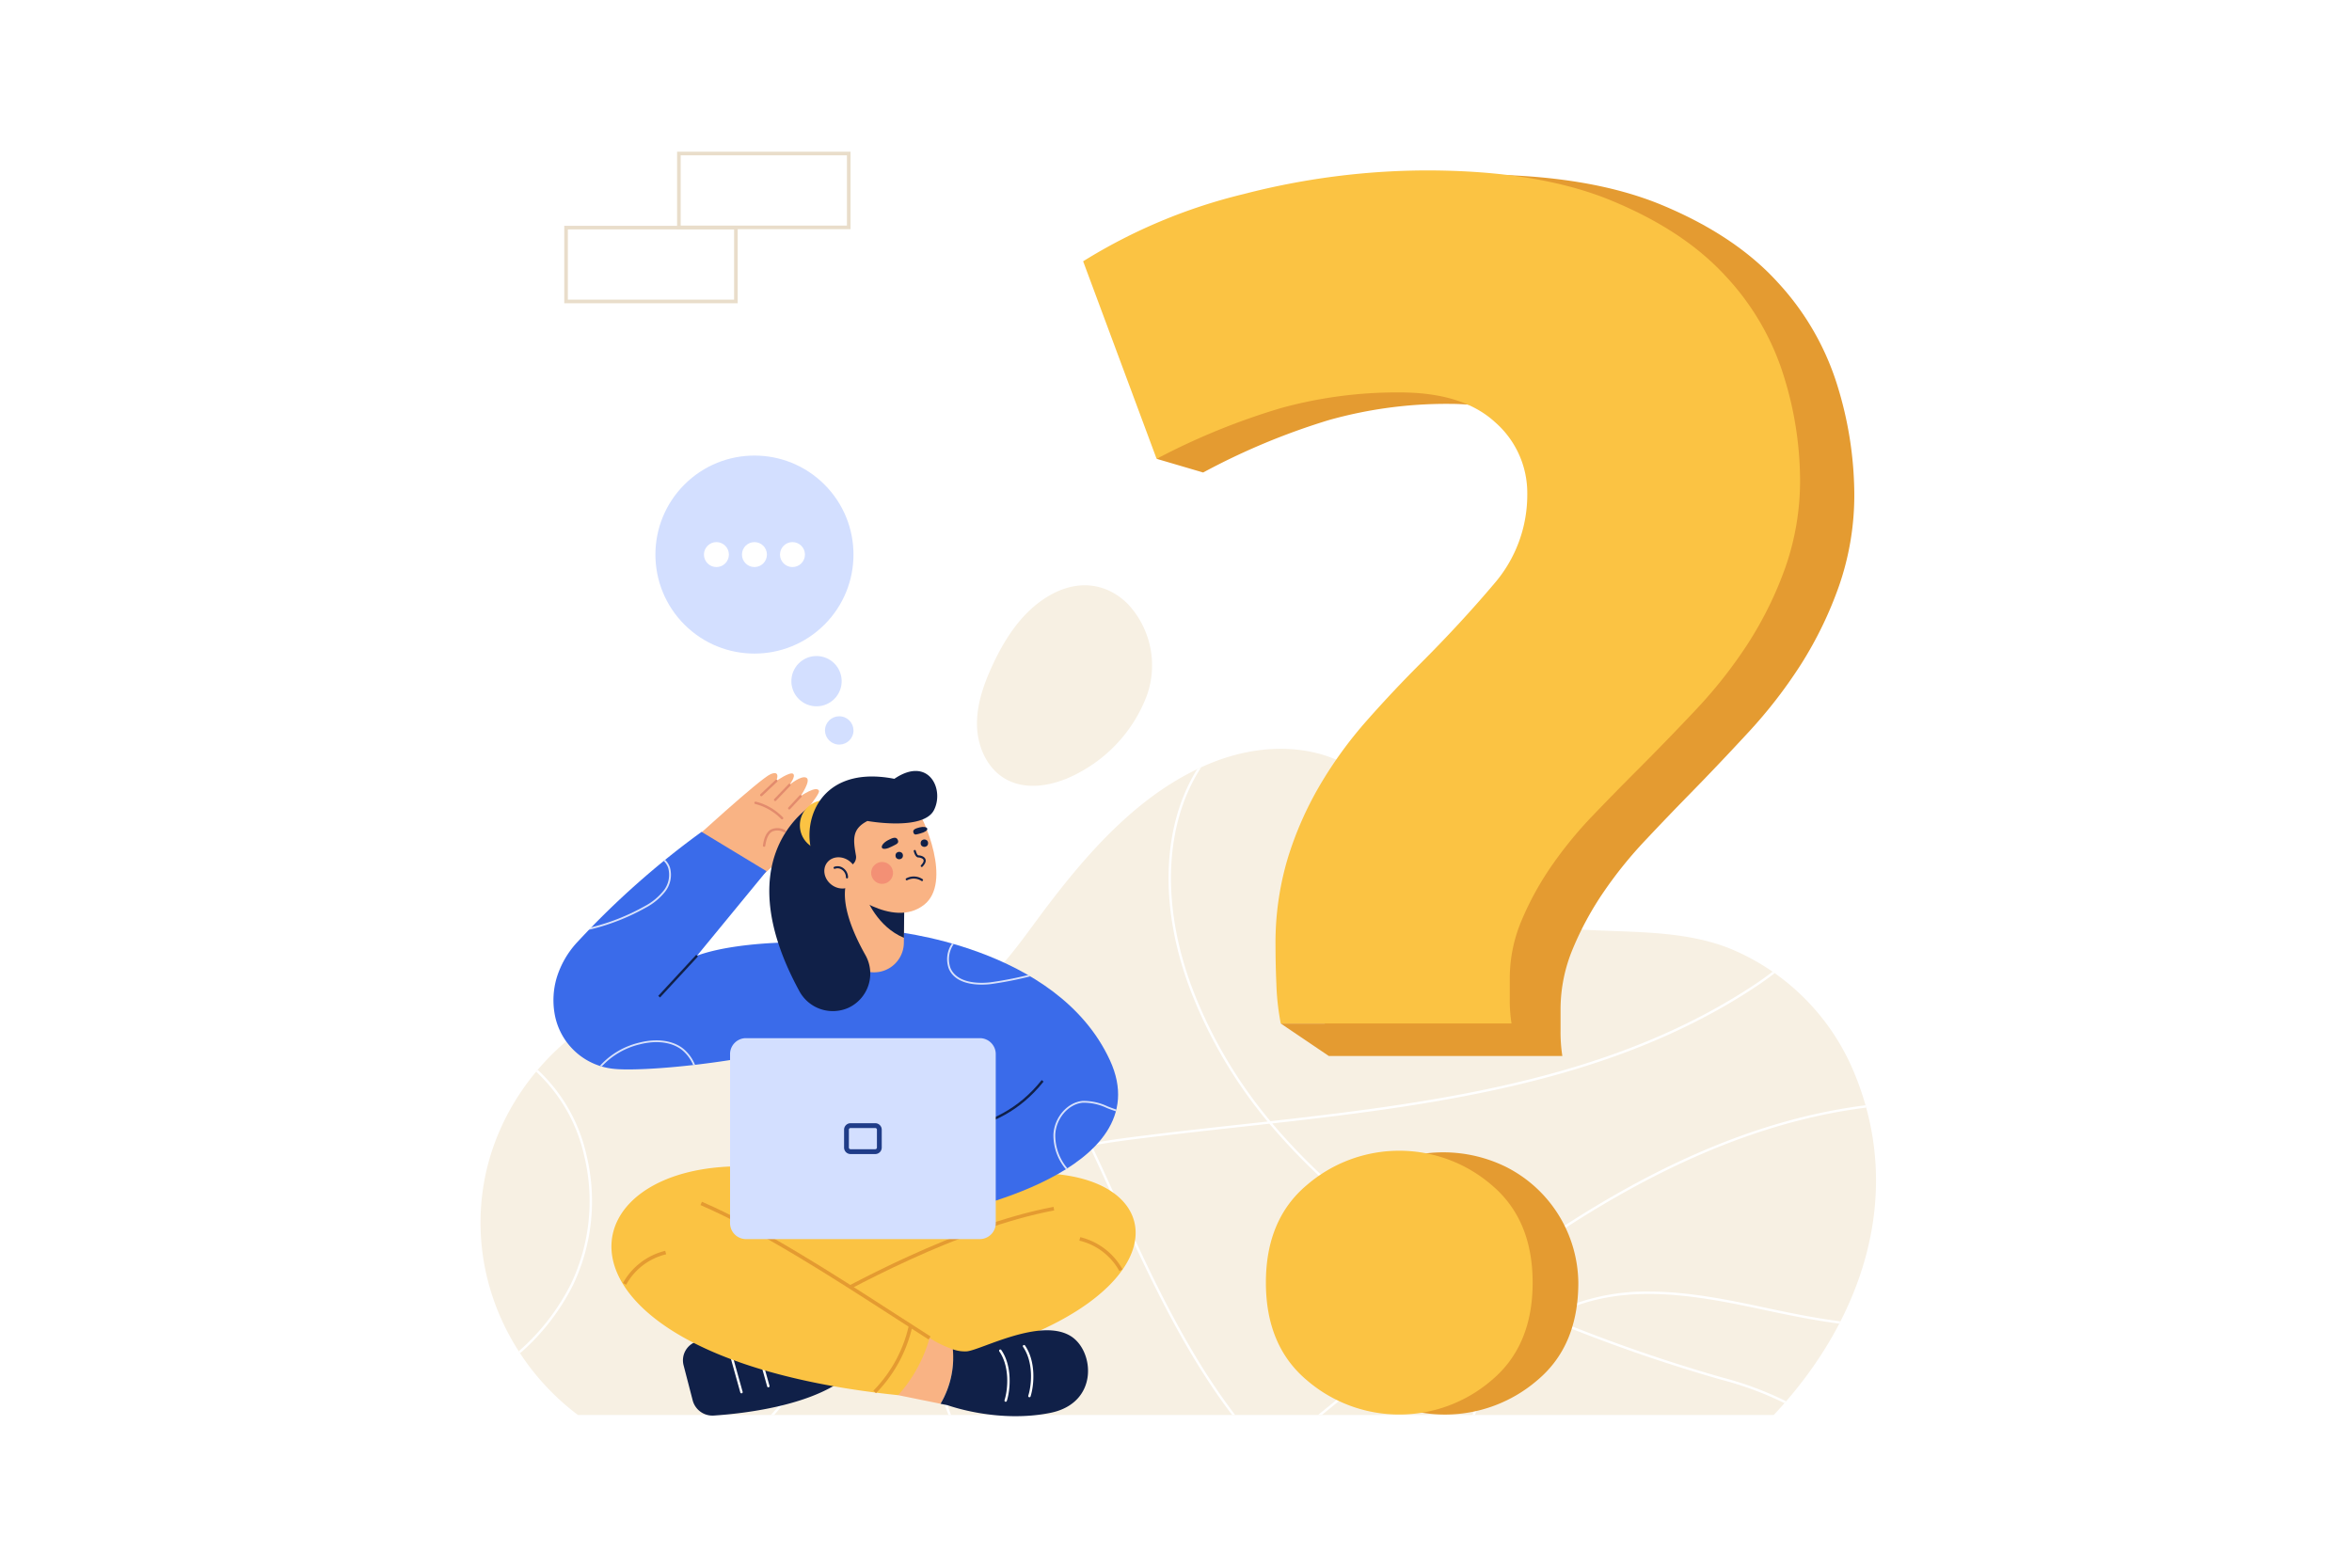 <svg xmlns="http://www.w3.org/2000/svg" width="465" height="310" viewBox="0 0 465 310">
    <g data-name="Group 15155">
        <path data-name="Rectangle 2723" style="fill:#fff" d="M0 0h465v310H0z"/>
        <g data-name="Group 14473">
            <g data-name="Group 14449">
                <g data-name="Group 14448">
                    <path data-name="Path 5088" d="M556.654 1054.819a45.19 45.19 0 0 0-23.957-23.4c-11.013-4.46-23.657-2.836-35.257-4.33-10.074-1.3-17.343-5.795-23.358-13.791-5.764-7.662-10.931-16.146-20.355-19.69-7.446-2.8-15.912-2.024-23.313.894-13.637 5.377-23.937 16.81-32.611 28.2-7.92 10.4-14.38 21.786-29.029 22.157s-28.614-7.99-43.373-5.774c-19.507 2.928-35.752 19.167-39.156 38.5-3.19 18.119 4.815 35.691 18.569 46.016h236.4c17.334-18.391 26.428-43.789 15.44-68.782z" transform="translate(-190.545 -843.792)" style="fill:#f7f0e3"/>
                    <g data-name="Group 14447">
                        <path data-name="Path 5089" d="M557.5 1324.571h.65a49.882 49.882 0 0 0 10.3-17.674 46.431 46.431 0 0 0-.432-31.98 92.165 92.165 0 0 0-7.606-14.033 90.085 90.085 0 0 1-7.673-14.225 31.731 31.731 0 0 1-1.777-6.574c-.163-.021-.326-.039-.489-.059a32.172 32.172 0 0 0 1.824 6.806 90.435 90.435 0 0 0 7.712 14.3 91.787 91.787 0 0 1 7.568 13.959 45.956 45.956 0 0 1 .423 31.652 49.336 49.336 0 0 1-10.5 17.828z" transform="translate(-405.102 -1044.768)" style="fill:#fff"/>
                        <path data-name="Path 5090" d="M914 1118.546c4.871 1.038 9.565 1.969 14.1 2.554.078-.15.153-.3.23-.451-4.577-.582-9.315-1.52-14.235-2.568-7.492-1.6-15.6-3.324-23.643-3.324a41.967 41.967 0 0 0-14.7 2.428 29.981 29.981 0 0 0-5.2 2.529 201.798 201.798 0 0 1-12.914-6.034q4.664-3.514 9.427-6.854c23.575-16.462 45.332-25.795 66.352-28.443-.042-.154-.086-.308-.13-.462-21.076 2.671-42.881 12.027-66.494 28.515a330.023 330.023 0 0 0-9.625 7 159.328 159.328 0 0 1-14.189-8.245A123.585 123.585 0 0 1 816 1081.512c33.648-3.775 67.9-8.531 95.88-27.228a57.724 57.724 0 0 0 3.458-2.5c-.135-.1-.271-.19-.407-.285a60.805 60.805 0 0 1-3.315 2.386c-27.968 18.693-62.288 23.412-95.98 27.186a92.468 92.468 0 0 1-15.427-26.23c-5.934-15.72-5.621-31.146.86-42.324.282-.485.579-.963.885-1.436-.271.124-.539.253-.807.382q-.25.4-.49.816c-6.553 11.3-6.878 26.877-.893 42.73a92.831 92.831 0 0 0 15.308 26.125q-2.925.327-5.846.648c-7.016.774-14.271 1.575-21.315 2.482a142.12 142.12 0 0 0-7.788 1.2c-5.578-11.772-11.7-23.257-19.625-33.106-.113.113-.229.223-.343.334 7.852 9.774 13.941 21.173 19.485 32.863-11.348 2.164-22.368 6.233-28.252 15.7-5.5 8.844-5.49 21.069.015 36.336q.286.792.585 1.565h.509a84.232 84.232 0 0 1-.648-1.727c-5.453-15.123-5.472-27.209-.058-35.923 5.814-9.357 16.773-13.372 28.059-15.51 1.969 4.165 3.871 8.365 5.762 12.538l.206.454c6.565 14.493 13.356 28.48 22.247 40.168h.593c-8.972-11.709-15.8-25.78-22.407-40.364l-.206-.454c-1.874-4.138-3.76-8.3-5.712-12.432 2.552-.472 5.116-.85 7.639-1.174 7.04-.906 14.293-1.707 21.306-2.481q3.073-.339 6.156-.682a123.9 123.9 0 0 0 27.288 24.015 159.57 159.57 0 0 0 14.03 8.166c-8.087 6.116-15.953 12.552-23.633 18.835q-3.989 3.264-8.061 6.571h.754q3.836-3.112 7.608-6.2c7.734-6.327 15.656-12.809 23.8-18.961a200.307 200.307 0 0 0 12.843 6.022 35.438 35.438 0 0 0-13.512 16.492 38.708 38.708 0 0 0-.969 2.65h.5c.276-.828.571-1.652.908-2.469a34.893 34.893 0 0 1 13.605-16.446 314.117 314.117 0 0 0 33.826 11.845l.38.112a65.345 65.345 0 0 1 12.464 4.622c.108-.123.216-.245.323-.369a65.162 65.162 0 0 0-12.652-4.709l-.38-.113a314.72 314.72 0 0 1-33.46-11.693 29.471 29.471 0 0 1 4.827-2.312c12.331-4.566 26.009-1.652 38.077.919z" transform="translate(-564.468 -859.361)" style="fill:#fff"/>
                        <path data-name="Path 5091" d="M338.214 1342.573a38.085 38.085 0 0 1-2.57 25.466 43.839 43.839 0 0 1-10.326 13.336c.087.135.175.268.263.4a44.327 44.327 0 0 0 10.49-13.528 38.565 38.565 0 0 0 2.605-25.788 32.733 32.733 0 0 0-9.613-16.723l-.307.365a32.267 32.267 0 0 1 9.458 16.472z" transform="translate(-222.755 -1114.181)" style="fill:#fff"/>
                    </g>
                </g>
                <path data-name="Path 5092" d="M831.6 825.624a17.77 17.77 0 0 1 3.714 17.934 28.78 28.78 0 0 1-12.881 15.025c-4.685 2.727-10.8 4.231-15.4 1.376-3.443-2.134-5.229-6.32-5.328-10.37s1.263-8 2.946-11.681c2.373-5.194 5.566-10.231 10.323-13.389 6.551-4.354 12.643-2.963 16.626 1.105z" transform="translate(-608.545 -706.106)" style="fill:#f7f0e3"/>
            </g>
            <g data-name="Group 14450">
                <path data-name="Path 5093" d="M524.221 386.274h-34.293v-15.32h34.293zm-33.58-.713h32.866v-13.894h-32.866z" transform="translate(-356.064 -340.954)" style="fill:#e9ddca"/>
                <path data-name="Path 5094" d="M406.9 463.317h-34.293V448H406.9zm-33.58-.717h32.866v-13.89H373.32z" transform="translate(-261.052 -403.347)" style="fill:#e9ddca"/>
            </g>
            <g data-name="Group 14453">
                <g data-name="Group 14451">
                    <path data-name="Path 5095" d="M1099.693 436.432a53 53 0 0 0-11.717-20.36q-8.4-9.3-22.921-15.36t-36.893-6.07a144.336 144.336 0 0 0-36.38 4.814 108.11 108.11 0 0 0-32.19 13.755l11.842 32.513-6.347 5.142 9.2 2.705a135.169 135.169 0 0 1 24.834-10.36 85.865 85.865 0 0 1 23.792-3.211q12.588 0 19.061 6.07a19.371 19.371 0 0 1 6.467 14.651 28.113 28.113 0 0 1-6.638 18.395q-6.661 8.04-14.7 16.255-5.585 5.7-10.84 11.779a84.558 84.558 0 0 0-9.269 13.046 70.937 70.937 0 0 0-6.468 15 61.569 61.569 0 0 0-2.448 18.034c0 2.151.045 4.709.171 7.686.021.549.05 1.084.083 1.613h-8.7l9.5 6.422h46.168a30.666 30.666 0 0 1-.353-5v-4.291a31.016 31.016 0 0 1 2.448-11.965 61.868 61.868 0 0 1 6.126-11.255 83.126 83.126 0 0 1 8.221-10.174q4.543-4.831 8.745-9.116 5.585-5.7 11.535-12.139a95.424 95.424 0 0 0 10.5-13.569 76.22 76.22 0 0 0 7.515-15.546 54.724 54.724 0 0 0 2.983-18.395 73.561 73.561 0 0 0-3.327-21.069z" transform="translate(-736.419 -360.138)" style="fill:#e49b31"/>
                    <path data-name="Path 5096" d="M974.67 434.3a86.534 86.534 0 0 0-23.508 3.106 135.177 135.177 0 0 0-24.543 10.026l-14.527-39.062a108.03 108.03 0 0 1 31.808-13.312 145.486 145.486 0 0 1 35.953-4.659q22.112 0 36.46 5.874t22.652 14.865a51.041 51.041 0 0 1 11.579 19.7 69.836 69.836 0 0 1 3.286 20.391 51.969 51.969 0 0 1-2.948 17.8 73.144 73.144 0 0 1-7.427 15.045 92.634 92.634 0 0 1-10.375 13.132q-5.874 6.229-11.4 11.748-4.152 4.152-8.642 8.822a80.8 80.8 0 0 0-8.125 9.846 59.506 59.506 0 0 0-6.054 10.893 29.478 29.478 0 0 0-2.42 11.579v4.152a29.091 29.091 0 0 0 .349 4.839h-45.625a48.365 48.365 0 0 1-.867-7.776 173.244 173.244 0 0 1-.169-7.438 58.43 58.43 0 0 1 2.419-17.453 67.914 67.914 0 0 1 6.392-14.516 81.859 81.859 0 0 1 9.16-12.626q5.182-5.874 10.713-11.4 7.95-7.95 14.528-15.732a26.868 26.868 0 0 0 6.56-17.8 18.573 18.573 0 0 0-6.392-14.179q-6.397-5.865-18.837-5.865z" transform="translate(-697.951 -356.701)" style="fill:#fbc343"/>
                </g>
                <g data-name="Group 14452">
                    <path data-name="Path 5097" d="M1202.343 1437.2q0 12.487-8.085 19.279a27.985 27.985 0 0 1-36.575 0q-8.071-6.8-8.075-19.279t8.076-19.279a28.1 28.1 0 0 1 30.284-3.648 25.962 25.962 0 0 1 14.375 22.927z" transform="translate(-890.302 -1183.564)" style="fill:#e49b31"/>
                    <path data-name="Path 5098" d="M1154.843 1435.929q0 12.487-8.085 19.279a27.985 27.985 0 0 1-36.575 0q-8.071-6.8-8.075-19.279t8.075-19.28a27.985 27.985 0 0 1 36.575 0q8.085 6.812 8.085 19.28z" transform="translate(-851.834 -1182.297)" style="fill:#fbc343"/>
                </g>
            </g>
            <g data-name="Group 14472">
                <g data-name="Group 14456" transform="translate(121.469 81.976)">
                    <circle data-name="Ellipse 578" cx="4.972" cy="4.972" r="4.972" transform="rotate(-79.4 51.223 7.775)" style="fill:#d3dfff"/>
                    <ellipse data-name="Ellipse 579" cx="2.797" cy="2.817" rx="2.797" ry="2.817" transform="rotate(-79.386 59.556 7.546)" style="fill:#d3dfff"/>
                    <g data-name="Group 14455">
                        <circle data-name="Ellipse 580" cx="19.579" cy="19.579" r="19.579" transform="rotate(-45 33.422 13.844)" style="fill:#d3dfff"/>
                        <g data-name="Group 14454" transform="translate(17.704 25.222)">
                            <circle data-name="Ellipse 581" cx="2.467" cy="2.467" r="2.467" style="fill:#fff"/>
                            <circle data-name="Ellipse 582" cx="2.467" cy="2.467" r="2.467" transform="translate(7.518)" style="fill:#fff"/>
                            <circle data-name="Ellipse 583" cx="2.467" cy="2.467" r="2.467" transform="translate(15.035)" style="fill:#fff"/>
                        </g>
                    </g>
                </g>
                <g data-name="Group 14471">
                    <g data-name="Group 14459">
                        <g data-name="Group 14457">
                            <path data-name="Path 5099" d="m496.081 1600.645 1.829 7.052a4.041 4.041 0 0 0 4.223 2.948c6-.408 18.461-1.877 25.613-7.149l-2.033-10.164c-9.834-.555-19.031-.009-27 2.672a3.9 3.9 0 0 0-2.632 4.641z" transform="translate(-360.95 -1330.733)" style="fill:#102048"/>
                            <path data-name="Path 5100" d="M545.4 1622.663a.238.238 0 0 1-.229-.174l-2.456-8.795a.238.238 0 0 1 .458-.128l2.456 8.795a.238.238 0 0 1-.229.3z" transform="translate(-398.808 -1347.138)" style="fill:#fff"/>
                            <path data-name="Path 5101" d="M573.318 1616.412a.238.238 0 0 1-.229-.174l-2.456-8.795a.238.238 0 0 1 .458-.128l2.456 8.795a.238.238 0 0 1-.165.293.245.245 0 0 1-.064.009z" transform="translate(-421.416 -1342.076)" style="fill:#fff"/>
                        </g>
                        <path data-name="Path 5102" d="m519.868 1425.952-22.857 6.784 16.975 23.259 24.37 1.938 33.614-14.214-12.77-19.219z" transform="translate(-361.799 -1194.162)" style="fill:#fbc343"/>
                        <path data-name="Path 5103" d="M648.972 1436.264c50.2-14.86 58.264 29.5-20.056 37.58a37.889 37.889 0 0 1-7.283-13.029l41.359-19.113z" transform="translate(-462.724 -1201.244)" style="fill:#fbc343"/>
                        <path data-name="Path 5104" d="M722.682 1606.808a21.717 21.717 0 0 1-4.6-2.237l-8.067 2.53 1.849 8.776 8.381 1.7a18.016 18.016 0 0 0 2.437-10.769z" transform="translate(-534.302 -1339.993)" style="fill:#f9b384"/>
                        <path data-name="Path 5105" d="m621.049 1489.441-.358-.616c8.628-5.015 30.73-17.061 49.56-20.614l.132.7c-18.722 3.532-40.737 15.534-49.334 20.53z" transform="translate(-461.962 -1229.562)" style="fill:#e49b31"/>
                        <path data-name="Path 5106" d="M458.851 1427.213c-46.723-8.884-58.824 36.018 19.5 44.094a28.448 28.448 0 0 0 6.214-11.307 356.6 356.6 0 0 0-40.224-22.989z" transform="translate(-300.783 -1195.423)" style="fill:#fbc343"/>
                        <path data-name="Path 5107" d="M559.355 1490.152c-2.223-1.415-4.538-2.91-6.99-4.493-12.308-7.947-26.259-16.954-38.111-22.09l.284-.654c11.906 5.159 25.883 14.183 38.214 22.145 2.451 1.583 4.766 3.077 6.986 4.49z" transform="translate(-375.764 -1225.274)" style="fill:#e49b31"/>
                        <path data-name="Path 5108" d="m434.279 1520.648-.624-.345a13.109 13.109 0 0 1 8.349-6.365l.19.687a12.264 12.264 0 0 0-7.915 6.023z" transform="translate(-310.491 -1266.595)" style="fill:#e49b31"/>
                        <path data-name="Path 5109" d="M916.059 1506.432a12.266 12.266 0 0 0-7.915-6.023l.19-.687a13.11 13.11 0 0 1 8.349 6.365z" transform="translate(-694.754 -1255.082)" style="fill:#e49b31"/>
                        <path data-name="Path 5110" d="m694.511 1604.863-.521-.486a26.709 26.709 0 0 0 7.018-12.919l.7.146a27.4 27.4 0 0 1-7.197 13.259z" transform="translate(-521.322 -1329.374)" style="fill:#e49b31"/>
                        <g data-name="Group 14458">
                            <path data-name="Path 5111" d="M789.549 1597.7c-5.986-3.7-17.591 2.692-20.5 3.015a7.012 7.012 0 0 1-2.8-.4 18.015 18.015 0 0 1-2.435 10.772l1.424.289s9.841 3.607 20.28 1.508c9.633-1.941 8.737-12.278 4.031-15.184z" transform="translate(-577.867 -1333.498)" style="fill:#102048"/>
                            <path data-name="Path 5112" d="M850.682 1622.169a.238.238 0 0 1-.227-.309c.711-2.252 1.022-6.682-1.039-9.657a.238.238 0 0 1 .391-.271c2.157 3.116 1.84 7.73 1.1 10.071a.238.238 0 0 1-.225.166z" transform="translate(-647.16 -1345.871)" style="fill:#fff"/>
                            <path data-name="Path 5113" d="M825.995 1626.857a.243.243 0 0 1-.072-.011.238.238 0 0 1-.155-.3c.711-2.252 1.021-6.682-1.038-9.658a.238.238 0 0 1 .391-.271c2.157 3.116 1.84 7.73 1.1 10.071a.238.238 0 0 1-.226.169z" transform="translate(-627.167 -1349.667)" style="fill:#fff"/>
                        </g>
                    </g>
                    <g data-name="Group 14467">
                        <g data-name="Group 14461">
                            <path data-name="Path 5114" d="M514.566 1038.157s11.767-10.006 11.331-11.908c-.311-1.359-3.645.634-3.645.634s4.675-5.546 4.437-6.22c-.425-1.2-3.658 1.04-3.658 1.04s2.185-3.145 1.141-3.658-3.322 1.426-3.322 1.426 1.331-1.746.705-2.2-3.322 1.426-3.322 1.426.968-2.2-1.088-1.367-16.474 14.065-16.474 14.065z" transform="translate(-364.764 -864.262)" style="fill:#f9b384"/>
                            <g data-name="Group 14460">
                                <path data-name="Path 5115" d="M575.779 1050.336a.238.238 0 0 1-.16-.062 10.8 10.8 0 0 0-5.139-2.979.238.238 0 1 1 .14-.454 11.172 11.172 0 0 1 5.32 3.082.238.238 0 0 1-.161.413z" transform="translate(-421.162 -888.31)" style="fill:#e28b6d"/>
                                <path data-name="Path 5116" d="M579.4 1078.025h-.033a.238.238 0 0 1-.2-.268c.231-1.655.752-2.688 1.592-3.161a3.085 3.085 0 0 1 2.778.123.238.238 0 1 1-.188.436 2.652 2.652 0 0 0-2.357-.145c-.692.389-1.148 1.336-1.355 2.812a.238.238 0 0 1-.237.203z" transform="translate(-428.333 -910.571)" style="fill:#e28b6d"/>
                                <path data-name="Path 5117" d="M576.488 1027.328a.237.237 0 0 1-.163-.411l2.953-2.783a.238.238 0 1 1 .326.346l-2.953 2.783a.235.235 0 0 1-.163.065z" transform="translate(-425.971 -869.878)" style="fill:#e28b6d"/>
                                <path data-name="Path 5118" d="M590.862 1031.595a.238.238 0 0 1-.172-.4l2.836-2.955a.238.238 0 0 1 .343.329l-2.836 2.955a.237.237 0 0 1-.171.071z" transform="translate(-437.612 -873.194)" style="fill:#e28b6d"/>
                                <path data-name="Path 5119" d="M605.55 1042.766a.238.238 0 0 1-.174-.4l2.225-2.387a.238.238 0 0 1 .348.324l-2.225 2.387a.238.238 0 0 1-.174.076z" transform="translate(-449.507 -882.701)" style="fill:#e28b6d"/>
                            </g>
                        </g>
                        <g data-name="Group 14462">
                            <path data-name="Path 5120" d="M604.026 1238.042 561 1239.706l-4.754-39.22s14.4-13.661 19.944-18.692l9.355-.48c29.028 13.194 24.275 29.67 18.481 56.728z" transform="translate(-409.774 -997.221)" style="fill:#3a6bea"/>
                            <path data-name="Path 5121" d="M710.329 1181.315s33.205 2.84 43.673 25.589c10.243 22.26-31.851 30.187-31.851 30.187z" transform="translate(-534.554 -997.221)" style="fill:#3a6bea"/>
                            <path data-name="Path 5122" d="m389.766 1102.719 13.721-16.7-12.831-7.776a167.33 167.33 0 0 0-24.475 21.7 18.115 18.115 0 0 0-4.21 7.278 15.661 15.661 0 0 0-.4 6.833 13.192 13.192 0 0 0 11.658 11.044c5.228.612 25.2-.951 41.359-5.7l4.754-18.348c-2.442-1.391-20.601-1.632-29.576 1.669z" transform="translate(-251.947 -913.75)" style="fill:#3a6bea"/>
                        </g>
                        <g data-name="Group 14463" style="opacity:.8">
                            <path data-name="Path 5123" d="m786.817 1200.894.215-.049c-.15-.089-.3-.175-.451-.262a71.982 71.982 0 0 1-7.419 1.431c-1.487.179-6.457.507-7.909-2.8a5.188 5.188 0 0 1 .641-4.765l-.356-.1a5.5 5.5 0 0 0-.612 5.01c1.551 3.537 6.729 3.2 8.278 3.014a73.456 73.456 0 0 0 7.613-1.479z" transform="translate(-583.332 -1007.772)" style="fill:#fff"/>
                            <path data-name="Path 5124" d="M891.887 1359a11.025 11.025 0 0 0-4.948-1.084c-3.022.286-5.608 3.274-5.765 6.662a10.448 10.448 0 0 0 2.458 6.86l.3-.191a10.107 10.107 0 0 1-2.4-6.652c.149-3.217 2.59-6.054 5.442-6.324a10.639 10.639 0 0 1 4.786 1.062 32.89 32.89 0 0 0 1.762.64c.031-.115.061-.23.088-.346a35.55 35.55 0 0 1-1.723-.627z" transform="translate(-672.905 -1140.219)" style="fill:#fff"/>
                            <path data-name="Path 5125" d="M426.268 1296.772c-2.073-1.715-5.294-2.173-8.836-1.257a15.248 15.248 0 0 0-7.725 4.574c.122.039.242.084.366.12a14.953 14.953 0 0 1 7.449-4.349c3.429-.888 6.535-.454 8.52 1.187a7.738 7.738 0 0 1 2.095 2.885l.368-.042a8.149 8.149 0 0 0-2.237-3.118z" transform="translate(-291.097 -1089.331)" style="fill:#fff"/>
                            <path data-name="Path 5126" d="M398.243 1121.131a43.007 43.007 0 0 0 11.171-4.335 12.2 12.2 0 0 0 3.862-3.155 5.42 5.42 0 0 0 .992-4.827 3.773 3.773 0 0 0-.967-1.526l-.274.225a3.437 3.437 0 0 1 .9 1.412 5.064 5.064 0 0 1-.94 4.5 11.878 11.878 0 0 1-3.753 3.058 42.13 42.13 0 0 1-10.529 4.162z" transform="translate(-281.813 -937.272)" style="fill:#fff"/>
                        </g>
                        <g data-name="Group 14465" transform="translate(152.095 152.455)">
                            <path data-name="Path 5127" d="m675.179 1132.894-.006.609-.1 9.457-.012 1.024a5.889 5.889 0 0 1-11.777-.006l-.114-11.686z" transform="translate(-648.46 -1109.974)" style="fill:#f9b384"/>
                            <path data-name="Path 5128" d="m694.27 1138.662-.1 9.456c-5.256-2.14-7.419-7.829-7.419-7.829z" transform="translate(-667.557 -1115.134)" style="fill:#102048"/>
                            <path data-name="Path 5129" d="M672.08 1048.351c1.883 2.26 7.383 15.068 1.808 19.437-6.274 4.917-15.821-3.164-15.821-3.164l-1.281-14.917 8.287-2.185z" transform="translate(-643.288 -1041.325)" style="fill:#f9b384"/>
                            <path data-name="Path 5130" d="M595.077 1047.559s-18.382 9.587-3.394 37.222a7.528 7.528 0 0 0 9.836 3.367 7.455 7.455 0 0 0 3.27-10.412c-2.452-4.355-4.818-9.964-3.808-14.137z" transform="translate(-585.801 -1041.354)" style="fill:#102048"/>
                            <circle data-name="Ellipse 584" cx="4.972" cy="4.972" r="4.972" transform="rotate(-45 14.958 .567)" style="fill:#fbc343"/>
                            <path data-name="Path 5131" d="M636.752 1031.648c-.537-3.1-.865-5.229 2.271-6.828 0 0 11.05 2.009 13.159-2.16s-1.105-10.748-7.835-6.178c-17.227-3.365-19.538 12.757-14.314 18.131l5.155-.791a1.877 1.877 0 0 0 1.564-2.174z" transform="translate(-619.623 -1014.931)" style="fill:#102048"/>
                            <g data-name="Group 14464" transform="translate(22.231 11.058)">
                                <circle data-name="Ellipse 585" cx=".735" cy=".735" r=".735" transform="translate(2.719 4.933)" style="fill:#102048"/>
                                <circle data-name="Ellipse 586" cx=".735" cy=".735" r=".735" transform="translate(7.691 2.484)" style="fill:#102048"/>
                                <path data-name="Path 5132" d="M737.523 1100.333a.208.208 0 0 1-.151-.351c.295-.31.617-.746.482-1.062s-.736-.47-1.009-.47c-.586 0-.867-1.043-.918-1.252a.208.208 0 0 1 .4-.1c.107.441.349.933.514.933.281 0 1.138.133 1.391.722.181.421-.009.93-.562 1.513a.207.207 0 0 1-.147.067z" transform="translate(-729.606 -1092.405)" style="fill:#102048"/>
                                <path data-name="Path 5133" d="M730.823 1125.546a.207.207 0 0 1-.116-.036 2.78 2.78 0 0 0-2.794-.143.208.208 0 0 1-.207-.361 3.162 3.162 0 0 1 3.234.159.208.208 0 0 1-.117.38z" transform="translate(-722.868 -1114.83)" style="fill:#102048"/>
                                <path data-name="Path 5134" d="M705.842 1084.7c.418.786-.31.944-1.164 1.4s-1.727.619-1.926.244.331-1.047 1.184-1.5 1.582-.758 1.906-.144z" transform="translate(-702.71 -1082.209)" style="fill:#102048"/>
                                <path data-name="Path 5135" d="M735.452 1074.152c.184.7.707.395 1.469.2s1.377-.582 1.289-.917-.776-.445-1.538-.246-1.362.419-1.22.963z" transform="translate(-729.209 -1073.085)" style="fill:#102048"/>
                            </g>
                            <circle data-name="Ellipse 587" cx="2.166" cy="2.166" r="2.166" transform="rotate(-42.7 35.246 -14.591)" style="fill:#eb5d60;opacity:.4"/>
                            <ellipse data-name="Ellipse 588" cx="2.933" cy="3.333" rx="2.933" ry="3.333" transform="rotate(-52.35 25.61 .42)" style="fill:#f9b384"/>
                            <path data-name="Path 5136" d="M655.226 1116.37a.208.208 0 0 1-.208-.208 1.823 1.823 0 0 0-.8-1.518 1.469 1.469 0 0 0-1.367-.182.208.208 0 0 1-.157-.385 1.882 1.882 0 0 1 1.756.222 2.237 2.237 0 0 1 .984 1.864.208.208 0 0 1-.208.207z" transform="translate(-639.868 -1095.121)" style="fill:#102048"/>
                        </g>
                        <g data-name="Group 14466">
                            <path data-name="Rectangle 2695" transform="rotate(-47.248 290.185 -50.304)" style="fill:#102048" d="M0 0h11.056v.475H0z"/>
                            <path data-name="Path 5137" d="m787.274 1346.483-.138-.455c5.464-1.665 10.766-3.657 15.571-9.667l.371.3c-4.889 6.113-10.265 8.139-15.804 9.822z" transform="translate(-596.757 -1122.785)" style="fill:#102048"/>
                        </g>
                    </g>
                    <g data-name="Group 14470">
                        <g data-name="Group 14468">
                            <path data-name="Path 5138" d="M594.5 1292.776h-46.473a3.158 3.158 0 0 0-3.027 3.274v33.183a3.158 3.158 0 0 0 3.027 3.274H594.5a3.158 3.158 0 0 0 3.027-3.274v-33.183a3.158 3.158 0 0 0-3.027-3.274z" transform="translate(-400.664 -1087.487)" style="fill:#d3dfff"/>
                        </g>
                        <g data-name="Group 14469">
                            <path data-name="Path 5139" d="M669.719 1382.169a.333.333 0 0 1 .319.346v3.5a.333.333 0 0 1-.319.346h-4.907a.333.333 0 0 1-.319-.346v-3.5a.333.333 0 0 1 .319-.346h4.907m0-.951h-4.907a1.285 1.285 0 0 0-1.27 1.3v3.5a1.285 1.285 0 0 0 1.27 1.3h4.907a1.285 1.285 0 0 0 1.27-1.3v-3.5a1.285 1.285 0 0 0-1.27-1.3z" transform="translate(-496.665 -1159.111)" style="fill:#1f3c88"/>
                        </g>
                    </g>
                </g>
            </g>
        </g>
    </g>
</svg>
